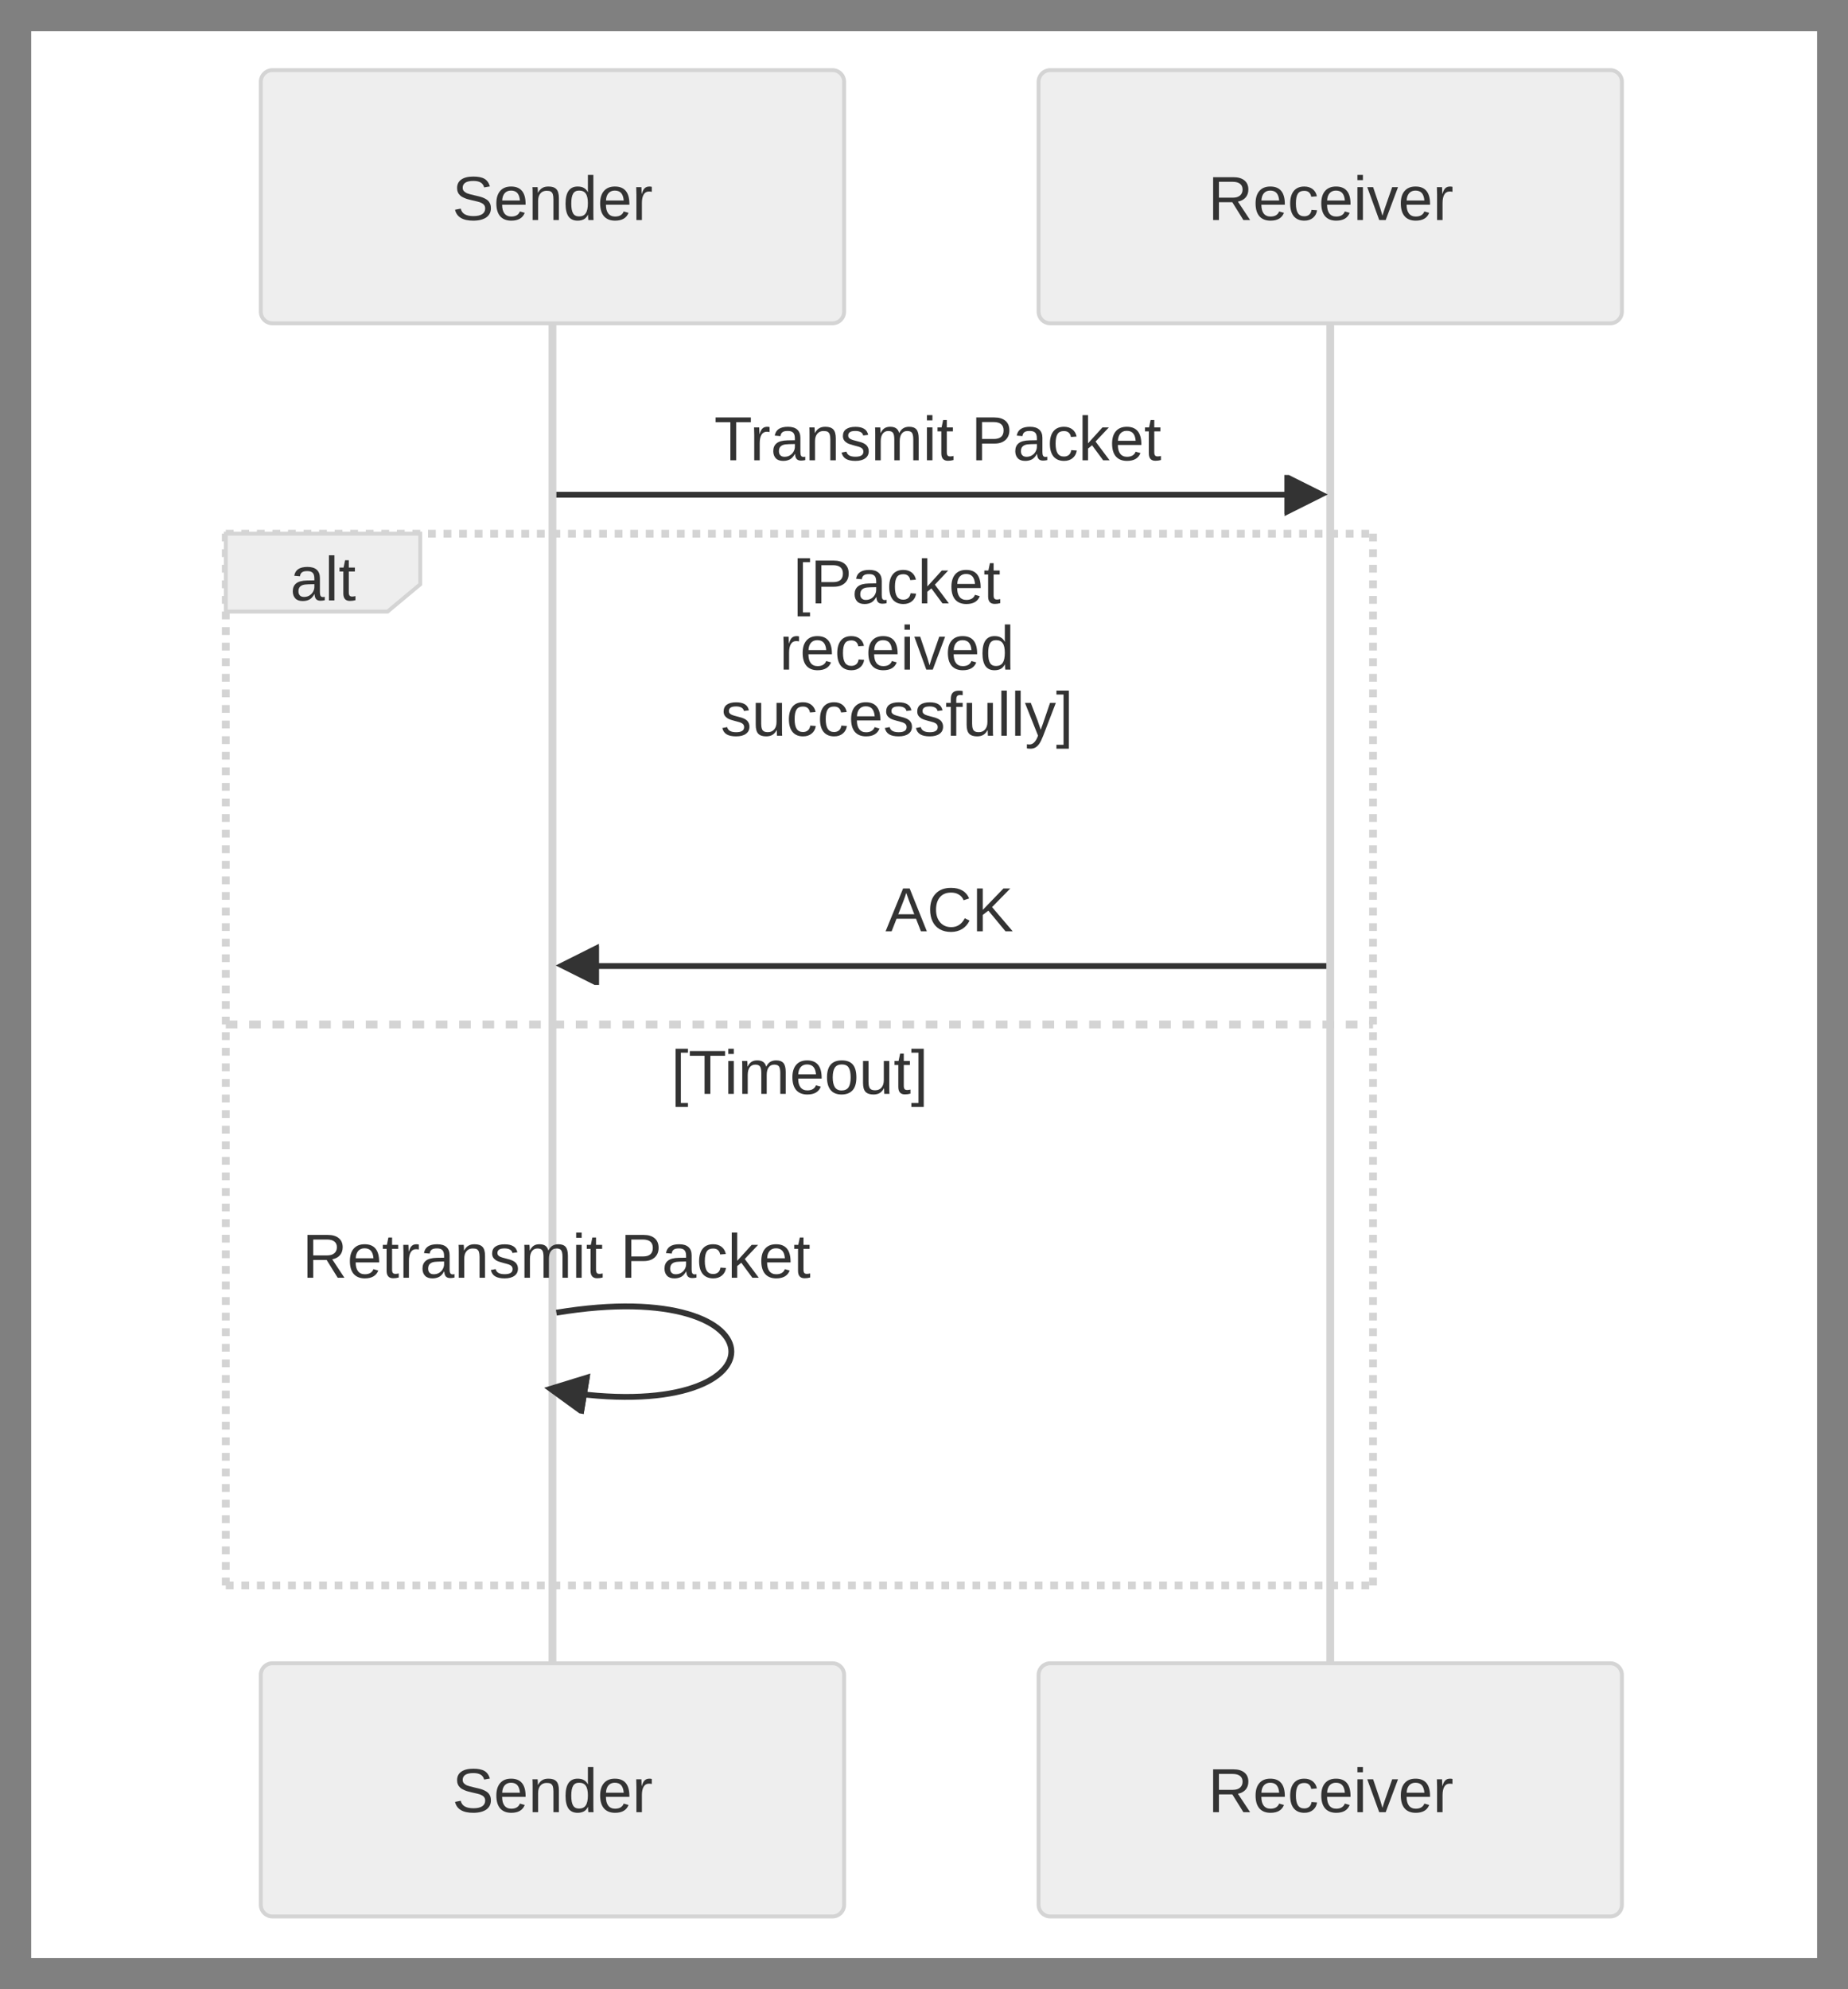 <svg xmlns="http://www.w3.org/2000/svg" xmlns:xlink="http://www.w3.org/1999/xlink" version="1.1" width="355.92pt" height="383.04pt" viewBox="0 0 355.92 383.04">
<rect x="0" y="0" width="355.92" height="383.04" fill="#808080" stroke="none"/>
<defs>
<clipPath id="clip_1">
<path transform="matrix(.24,0,0,.24,0,0)" d="M0 0H1483.333V1592.862H0Z" fill-rule="evenodd"/>
</clipPath>
<clipPath id="clip_2">
<path transform="matrix(.24,0,0,.24,0,0)" d="M25.035 25.035H1458.298V1570.956H25.035Z" fill-rule="evenodd"/>
</clipPath>
<path id="font_3_53" d="M.568 0 .39 .286H.175V0H.082V.688H.406C.483 .688 .543 .671 .585 .636 .627 .602 .648 .553 .648 .491 .648 .44 .634 .397 .604 .362 .574 .328 .533 .306 .48 .296L.676 0H.568M.555 .49C.555 .531 .541 .561 .514 .582 .487 .603 .448 .614 .396 .614H.175V.359H.4C.45 .359 .488 .371 .514 .394 .541 .417 .555 .449 .555 .49Z"/>
<path id="font_3_72" d="M.135 .246C.135 .185 .147 .139 .172 .106 .197 .073 .234 .056 .282 .056 .32 .056 .351 .064 .374 .079 .397 .095 .412 .114 .42 .138L.498 .116C.466 .032 .394-.01 .282-.01 .204-.01 .145 .014 .104 .06 .063 .107 .042 .176 .042 .268 .042 .355 .063 .422 .104 .468 .145 .515 .203 .538 .279 .538 .434 .538 .512 .445 .512 .258V.246H.135M.421 .313C.416 .369 .402 .409 .378 .435 .355 .46 .321 .473 .277 .473 .235 .473 .201 .459 .176 .431 .151 .402 .138 .363 .136 .313H.421Z"/>
<path id="font_3_70" d="M.134 .267C.134 .196 .145 .144 .167 .11 .19 .076 .223 .06 .268 .06 .299 .06 .325 .068 .346 .085 .367 .102 .38 .128 .385 .163L.474 .157C.467 .106 .445 .066 .409 .036 .372 .005 .326-.01 .27-.01 .196-.01 .14 .014 .101 .06 .062 .107 .042 .175 .042 .265 .042 .354 .062 .421 .101 .468 .14 .515 .196 .538 .269 .538 .323 .538 .368 .524 .404 .496 .439 .468 .462 .43 .471 .381L.38 .374C.376 .403 .364 .426 .346 .443 .327 .461 .301 .469 .267 .469 .22 .469 .186 .454 .166 .423 .145 .392 .134 .34 .134 .267Z"/>
<path id="font_3_76" d="M.067 .641V.725H.155V.641H.067M.067 0V.528H.155V0H.067Z"/>
<path id="font_3_89" d="M.299 0H.195L.003 .528H.097L.213 .185C.218 .172 .229 .133 .247 .069L.264 .126 .283 .184 .403 .528H.497L.299 0Z"/>
<path id="font_3_85" d="M.069 0V.405C.069 .442 .068 .483 .066 .528H.149C.152 .468 .153 .432 .153 .42H.155C.169 .466 .185 .497 .204 .513 .222 .53 .248 .538 .281 .538 .292 .538 .304 .536 .316 .533V.453C.305 .456 .289 .458 .27 .458 .233 .458 .205 .442 .186 .41 .167 .379 .157 .334 .157 .275V0H.069Z"/>
<path id="font_3_54" d="M.621 .19C.621 .126 .596 .077 .547 .042 .497 .008 .427-.01 .337-.01 .169-.01 .072 .049 .045 .165L.136 .183C.146 .142 .168 .111 .202 .092 .236 .073 .282 .063 .34 .063 .401 .063 .447 .073 .48 .094 .512 .115 .529 .145 .529 .185 .529 .208 .524 .226 .513 .24 .503 .254 .489 .265 .47 .274 .452 .284 .43 .291 .404 .297 .378 .304 .35 .31 .318 .317 .264 .329 .223 .341 .195 .354 .166 .366 .144 .379 .128 .394 .112 .409 .099 .426 .091 .446 .082 .466 .078 .488 .078 .514 .078 .573 .1 .618 .145 .65 .19 .682 .255 .698 .339 .698 .417 .698 .477 .686 .518 .662 .559 .638 .588 .598 .605 .54L.513 .524C.503 .56 .484 .587 .456 .603 .427 .62 .388 .628 .338 .628 .283 .628 .241 .619 .212 .601 .183 .582 .168 .555 .168 .519 .168 .498 .174 .48 .185 .467 .197 .453 .213 .441 .234 .431 .255 .422 .297 .41 .36 .396 .382 .391 .403 .386 .424 .381 .445 .376 .465 .37 .484 .363 .503 .356 .521 .348 .538 .338 .555 .329 .569 .317 .582 .304 .594 .29 .604 .274 .611 .255 .618 .237 .621 .215 .621 .19Z"/>
<path id="font_3_81" d="M.403 0V.335C.403 .37 .399 .397 .393 .416 .386 .435 .375 .449 .36 .458 .345 .466 .323 .47 .294 .47 .252 .47 .218 .456 .194 .427 .169 .398 .157 .358 .157 .306V0H.069V.416C.069 .477 .068 .515 .066 .528H.149C.15 .527 .15 .522 .15 .515 .151 .508 .151 .5 .152 .49 .152 .481 .153 .464 .153 .438H.155C.175 .474 .198 .5 .225 .515 .251 .531 .284 .538 .324 .538 .382 .538 .424 .524 .451 .495 .478 .466 .491 .418 .491 .352V0H.403Z"/>
<path id="font_3_71" d="M.401 .085C.385 .051 .363 .027 .336 .012 .309-.002 .276-.01 .236-.01 .17-.01 .121 .013 .089 .058 .058 .103 .042 .171 .042 .262 .042 .446 .107 .538 .236 .538 .276 .538 .31 .531 .336 .516 .363 .501 .385 .478 .401 .446H.402L.401 .505V.725H.489V.109C.489 .054 .49 .018 .492 0H.408C.407 .005 .406 .017 .405 .036 .403 .055 .403 .071 .403 .085H.401M.134 .265C.134 .191 .144 .138 .164 .106 .183 .074 .215 .058 .259 .058 .309 .058 .345 .075 .367 .11 .39 .144 .401 .198 .401 .271 .401 .34 .39 .392 .367 .424 .345 .457 .309 .473 .26 .473 .215 .473 .184 .457 .164 .424 .144 .391 .134 .338 .134 .265Z"/>
<path id="font_3_68" d="M.202-.01C.149-.01 .109 .004 .083 .032 .056 .06 .042 .099 .042 .147 .042 .202 .06 .244 .096 .273 .132 .303 .19 .318 .271 .32L.389 .322V.351C.389 .394 .38 .425 .362 .443 .344 .462 .315 .471 .276 .471 .236 .471 .208 .465 .19 .451 .172 .438 .161 .417 .158 .388L.066 .396C.081 .491 .152 .538 .278 .538 .344 .538 .394 .523 .428 .492 .461 .462 .478 .418 .478 .36V.133C.478 .107 .481 .087 .488 .074 .495 .061 .508 .054 .527 .054 .536 .054 .545 .055 .556 .058V.003C.534-.002 .511-.005 .488-.005 .456-.005 .432 .004 .417 .021 .402 .038 .394 .065 .392 .101H.389C.367 .061 .341 .032 .311 .015 .281-.001 .245-.01 .202-.01M.222 .056C.254 .056 .283 .063 .308 .078 .333 .093 .353 .113 .367 .138 .382 .164 .389 .19 .389 .217V.261L.293 .259C.252 .258 .22 .254 .199 .246 .178 .238 .161 .226 .15 .21 .139 .194 .133 .172 .133 .146 .133 .117 .141 .095 .156 .08 .171 .064 .194 .056 .222 .056Z"/>
<path id="font_3_79" d="M.067 0V.725H.155V0H.067Z"/>
<path id="font_3_87" d="M.271 .004C.242-.004 .212-.008 .182-.008 .111-.008 .076 .032 .076 .112V.464H.015V.528H.08L.105 .646H.164V.528H.262V.464H.164V.131C.164 .105 .168 .088 .177 .077 .185 .067 .199 .062 .22 .062 .231 .062 .248 .064 .271 .069V.004Z"/>
<path id="font_3_62" d="M.071-.208V.725H.27V.662H.156V-.145H.27V-.208H.071Z"/>
<path id="font_3_51" d="M.614 .481C.614 .416 .593 .364 .551 .326 .508 .287 .45 .268 .377 .268H.175V0H.082V.688H.372C.449 .688 .508 .67 .551 .634 .593 .598 .614 .547 .614 .481M.521 .48C.521 .569 .467 .614 .36 .614H.175V.342H.364C.468 .342 .521 .388 .521 .48Z"/>
<path id="font_3_78" d="M.398 0 .22 .241 .155 .188V0H.067V.725H.155V.272L.387 .528H.49L.276 .301 .501 0H.398Z"/>
<path id="font_3_86" d="M.464 .146C.464 .096 .445 .058 .407 .031 .37 .004 .317-.01 .25-.01 .184-.01 .133 .001 .097 .023 .062 .044 .039 .078 .028 .124L.105 .139C.113 .111 .128 .09 .152 .077 .175 .064 .208 .057 .25 .057 .294 .057 .327 .064 .347 .078 .368 .091 .378 .112 .378 .139 .378 .16 .371 .177 .357 .19 .343 .203 .319 .214 .288 .222L.225 .239C.174 .252 .138 .265 .117 .277 .096 .29 .079 .305 .067 .323 .055 .341 .049 .363 .049 .389 .049 .437 .066 .474 .1 .499 .135 .524 .185 .537 .25 .537 .309 .537 .355 .527 .389 .506 .424 .486 .445 .453 .455 .408L.375 .398C.371 .421 .358 .439 .336 .452 .315 .464 .286 .471 .25 .471 .211 .471 .181 .465 .163 .453 .144 .441 .134 .422 .134 .398 .134 .383 .138 .37 .146 .361 .154 .351 .165 .343 .181 .336 .196 .329 .228 .319 .277 .307 .324 .296 .357 .285 .378 .275 .398 .265 .415 .254 .427 .242 .438 .23 .448 .216 .454 .2 .461 .184 .464 .166 .464 .146Z"/>
<path id="font_3_88" d="M.153 .528V.193C.153 .159 .157 .132 .164 .112 .17 .093 .181 .079 .196 .071 .211 .062 .233 .058 .262 .058 .305 .058 .338 .073 .362 .102 .387 .131 .399 .171 .399 .222V.528H.487V.113C.487 .051 .488 .014 .49 0H.407C.406 .002 .406 .006 .406 .013 .405 .02 .405 .029 .405 .038 .404 .047 .403 .065 .403 .09H.401C.381 .054 .358 .028 .331 .013 .305-.002 .272-.01 .232-.01 .174-.01 .132 .005 .105 .033 .078 .062 .065 .11 .065 .176V.528H.153Z"/>
<path id="font_3_73" d="M.176 .464V0H.088V.464H.014V.528H.088V.588C.088 .636 .099 .671 .12 .692 .141 .713 .174 .724 .217 .724 .242 .724 .262 .722 .279 .718V.651C.265 .653 .252 .655 .24 .655 .218 .655 .201 .649 .191 .638 .181 .626 .176 .606 .176 .576V.528H.279V.464H.176Z"/>
<path id="font_3_92" d="M.093-.208C.069-.208 .049-.206 .033-.203V-.137C.045-.139 .059-.14 .074-.14 .128-.14 .172-.099 .204-.019L.212 .002 .002 .528H.096L.208 .236C.209 .232 .211 .226 .213 .22 .216 .214 .223 .192 .235 .156 .248 .12 .254 .1 .255 .096L.29 .192 .405 .528H.498L.295 0C.273-.056 .253-.098 .234-.126 .215-.154 .194-.174 .171-.188 .148-.201 .122-.208 .093-.208Z"/>
<path id="font_3_64" d="M.008-.208V-.145H.122V.662H.008V.725H.207V-.208H.008Z"/>
<path id="font_3_55" d="M.352 .612V0H.259V.612H.022V.688H.588V.612H.352Z"/>
<path id="font_3_80" d="M.375 0V.335C.375 .386 .368 .421 .354 .441 .34 .46 .315 .47 .278 .47 .241 .47 .211 .456 .189 .427 .168 .399 .157 .358 .157 .306V0H.069V.416C.069 .477 .068 .515 .066 .528H.149C.15 .527 .15 .522 .15 .515 .151 .508 .151 .5 .152 .49 .152 .481 .153 .464 .153 .438H.155C.174 .475 .195 .501 .22 .516 .244 .531 .274 .538 .309 .538 .349 .538 .381 .53 .404 .514 .427 .498 .444 .473 .453 .438H.454C.472 .473 .494 .499 .52 .515 .546 .53 .577 .538 .614 .538 .668 .538 .706 .524 .731 .495 .755 .466 .767 .418 .767 .352V0H.68V.335C.68 .386 .673 .421 .659 .441 .645 .46 .62 .47 .583 .47 .545 .47 .515 .456 .494 .427 .473 .399 .462 .359 .462 .306V0H.375Z"/>
<path id="font_3_82" d="M.514 .265C.514 .172 .494 .103 .453 .058 .412 .013 .353-.01 .276-.01 .199-.01 .14 .014 .101 .061 .062 .108 .042 .176 .042 .265 .042 .447 .121 .538 .279 .538 .36 .538 .419 .516 .457 .471 .495 .427 .514 .358 .514 .265M.422 .265C.422 .338 .411 .391 .389 .424 .368 .457 .331 .473 .28 .473 .229 .473 .192 .456 .169 .423 .146 .389 .134 .336 .134 .265 .134 .195 .146 .143 .168 .108 .191 .073 .226 .055 .275 .055 .328 .055 .365 .072 .388 .106 .411 .14 .422 .193 .422 .265Z"/>
<path id="font_3_3" d="M0 0Z"/>
<clipPath id="clip_4">
<path transform="matrix(.24,0,0,.24,0,0)" d="M1030.808 381.065H1068.278V418.542H1030.808Z" fill-rule="evenodd"/>
</clipPath>
<clipPath id="clip_5">
<path transform="matrix(.24,0,0,.24,0,0)" d="M25.035 25.035H1458.298V1570.956H25.035Z" fill-rule="evenodd"/>
</clipPath>
<path id="font_3_36" d="M.57 0 .491 .202H.178L.099 0H.002L.283 .688H.389L.665 0H.57M.334 .618 .33 .604C.322 .577 .31 .543 .294 .5L.206 .274H.463L.375 .501C.366 .524 .357 .549 .348 .578L.334 .618Z"/>
<path id="font_3_38" d="M.387 .622C.311 .622 .251 .598 .209 .549 .167 .5 .146 .432 .146 .347 .146 .263 .168 .195 .212 .144 .256 .093 .315 .067 .391 .067 .487 .067 .559 .115 .608 .21L.684 .172C.656 .113 .616 .068 .565 .037 .513 .006 .454-.01 .386-.01 .317-.01 .257 .005 .206 .033 .156 .062 .117 .103 .091 .157 .064 .211 .051 .274 .051 .347 .051 .457 .08 .543 .14 .605 .199 .667 .281 .698 .386 .698 .459 .698 .52 .684 .569 .655 .618 .627 .655 .584 .678 .528L.589 .499C.573 .539 .548 .569 .512 .59 .477 .612 .435 .622 .387 .622Z"/>
<path id="font_3_46" d="M.54 0 .265 .332 .175 .264V0H.082V.688H.175V.344L.507 .688H.617L.324 .389 .656 0H.54Z"/>
<clipPath id="clip_6">
<path transform="matrix(.24,0,0,.24,0,0)" d="M0 0H1483.333V1592.862H0Z"/>
</clipPath>
<clipPath id="clip_7">
<path transform="matrix(.24,0,0,.24,0,0)" d="M25.035 25.035H1458.298V1570.956H25.035Z"/>
</clipPath>
<clipPath id="clip_8">
<path transform="matrix(.24,0,0,.24,0,0)" d="M443.158 752.711H480.627V790.188H443.158Z"/>
</clipPath>
<clipPath id="clip_9">
<path transform="matrix(.24,0,0,.24,0,0)" d="M25.035 25.035H1458.298V1570.956H25.035Z" fill-rule="evenodd"/>
</clipPath>
<clipPath id="clip_10">
<path transform="matrix(.24,0,0,.24,0,0)" d="M0 0H1483.333V1592.862H0Z"/>
</clipPath>
<clipPath id="clip_11">
<path transform="matrix(.24,0,0,.24,0,0)" d="M25.035 25.035H1458.298V1570.956H25.035Z"/>
</clipPath>
<clipPath id="clip_12">
<path transform="matrix(.24,0,0,.24,0,0)" d="M468.358 1134.447 431.398 1128.285 437.558 1091.318 474.518 1097.48 468.358 1134.447Z"/>
</clipPath>
</defs>
<g clip-path="url(#clip_1)">
<path transform="matrix(.751,0,0,.751,6.008,6.008)" d="M0 0H458V494H0Z" fill="#ffffff"/>
</g>
<g clip-path="url(#clip_2)">
<path transform="matrix(.749,0,0,.75,50.228,13.504)" d="M203 409H347C347.398 409 347.781 409.076 348.148 409.228 348.516 409.381 348.84 409.597 349.121 409.879 349.403 410.16 349.619 410.484 349.772 410.852 349.924 411.219 350 411.602 350 412V471C350 471.398 349.924 471.78 349.772 472.148 349.619 472.515 349.403 472.84 349.121 473.121 348.84 473.403 348.516 473.619 348.148 473.772 347.781 473.924 347.398 474 347 474H203C202.602 474 202.219 473.924 201.852 473.772 201.484 473.619 201.16 473.403 200.879 473.121 200.597 472.84 200.381 472.515 200.228 472.148 200.076 471.78 200 471.398 200 471V412C200 411.602 200.076 411.219 200.228 410.852 200.381 410.484 200.597 410.16 200.879 409.879 201.16 409.597 201.484 409.381 201.852 409.228 202.219 409.076 202.602 409 203 409Z" fill="#eeeeee"/>
<path transform="matrix(.749,0,0,.75,50.228,13.504)" stroke-width="1" stroke-linecap="butt" stroke-miterlimit="4" stroke-linejoin="miter" fill="none" stroke="#d4d4d4" d="M203 409H347C347.398 409 347.781 409.076 348.148 409.228 348.516 409.381 348.84 409.597 349.121 409.879 349.403 410.16 349.619 410.484 349.772 410.852 349.924 411.219 350 411.602 350 412V471C350 471.398 349.924 471.78 349.772 472.148 349.619 472.515 349.403 472.84 349.121 473.121 348.84 473.403 348.516 473.619 348.148 473.772 347.781 473.924 347.398 474 347 474H203C202.602 474 202.219 473.924 201.852 473.772 201.484 473.619 201.16 473.403 200.879 473.121 200.597 472.84 200.381 472.515 200.228 472.148 200.076 471.78 200 471.398 200 471V412C200 411.602 200.076 411.219 200.228 410.852 200.381 410.484 200.597 410.16 200.879 409.879 201.16 409.597 201.484 409.381 201.852 409.228 202.219 409.076 202.602 409 203 409Z"/>
<use data-text="R" xlink:href="#font_3_53" transform="matrix(11.987,0,0,-11.989,232.664,348.925)" fill="#333333"/>
<use data-text="e" xlink:href="#font_3_72" transform="matrix(11.987,0,0,-11.989,241.317,348.925)" fill="#333333"/>
<use data-text="c" xlink:href="#font_3_70" transform="matrix(11.987,0,0,-11.989,247.98,348.925)" fill="#333333"/>
<use data-text="e" xlink:href="#font_3_72" transform="matrix(11.987,0,0,-11.989,253.971,348.925)" fill="#333333"/>
<use data-text="i" xlink:href="#font_3_76" transform="matrix(11.987,0,0,-11.989,260.635,348.925)" fill="#333333"/>
<use data-text="v" xlink:href="#font_3_89" transform="matrix(11.987,0,0,-11.989,263.297,348.925)" fill="#333333"/>
<use data-text="e" xlink:href="#font_3_72" transform="matrix(11.987,0,0,-11.989,269.288,348.925)" fill="#333333"/>
<use data-text="r" xlink:href="#font_3_85" transform="matrix(11.987,0,0,-11.989,275.951,348.925)" fill="#333333"/>
<path transform="matrix(.749,0,0,.75,50.228,13.504)" d="M3 409H147C147.398 409 147.78 409.076 148.148 409.228 148.516 409.381 148.84 409.597 149.121 409.879 149.403 410.16 149.619 410.484 149.772 410.852 149.924 411.219 150 411.602 150 412V471C150 471.398 149.924 471.78 149.772 472.148 149.619 472.515 149.403 472.84 149.121 473.121 148.84 473.403 148.516 473.619 148.148 473.772 147.78 473.924 147.398 474 147 474H3C2.602 474 2.219 473.924 1.852 473.772 1.484 473.619 1.16 473.403 .879 473.121 .597 472.84 .381 472.515 .228 472.148 .076 471.78 0 471.398 0 471V412C0 411.602 .076 411.219 .228 410.852 .381 410.484 .597 410.16 .879 409.879 1.16 409.597 1.484 409.381 1.852 409.228 2.219 409.076 2.602 409 3 409Z" fill="#eeeeee"/>
<path transform="matrix(.749,0,0,.75,50.228,13.504)" stroke-width="1" stroke-linecap="butt" stroke-miterlimit="4" stroke-linejoin="miter" fill="none" stroke="#d4d4d4" d="M3 409H147C147.398 409 147.78 409.076 148.148 409.228 148.516 409.381 148.84 409.597 149.121 409.879 149.403 410.16 149.619 410.484 149.772 410.852 149.924 411.219 150 411.602 150 412V471C150 471.398 149.924 471.78 149.772 472.148 149.619 472.515 149.403 472.84 149.121 473.121 148.84 473.403 148.516 473.619 148.148 473.772 147.78 473.924 147.398 474 147 474H3C2.602 474 2.219 473.924 1.852 473.772 1.484 473.619 1.16 473.403 .879 473.121 .597 472.84 .381 472.515 .228 472.148 .076 471.78 0 471.398 0 471V412C0 411.602 .076 411.219 .228 410.852 .381 410.484 .597 410.16 .879 409.879 1.16 409.597 1.484 409.381 1.852 409.228 2.219 409.076 2.602 409 3 409Z"/>
<use data-text="S" xlink:href="#font_3_54" transform="matrix(11.987,0,0,-11.989,87.1,348.925)" fill="#333333"/>
<use data-text="e" xlink:href="#font_3_72" transform="matrix(11.987,0,0,-11.989,95.092,348.925)" fill="#333333"/>
<use data-text="n" xlink:href="#font_3_81" transform="matrix(11.987,0,0,-11.989,101.756,348.925)" fill="#333333"/>
<use data-text="d" xlink:href="#font_3_71" transform="matrix(11.987,0,0,-11.989,108.419,348.925)" fill="#333333"/>
<use data-text="e" xlink:href="#font_3_72" transform="matrix(11.987,0,0,-11.989,115.083,348.925)" fill="#333333"/>
<use data-text="r" xlink:href="#font_3_85" transform="matrix(11.987,0,0,-11.989,121.746,348.925)" fill="#333333"/>
<path transform="matrix(.749,0,0,.75,50.228,13.504)" stroke-width="2" stroke-linecap="butt" stroke-miterlimit="4" stroke-linejoin="miter" fill="none" stroke="#d4d4d4" d="M275 5V409"/>
<path transform="matrix(.749,0,0,.75,50.228,13.504)" d="M203 0H347C347.398 0 347.781 .076 348.148 .228 348.516 .381 348.84 .597 349.121 .879 349.403 1.16 349.619 1.484 349.772 1.852 349.924 2.219 350 2.602 350 3V62C350 62.398 349.924 62.781 349.772 63.148 349.619 63.516 349.403 63.84 349.121 64.121 348.84 64.403 348.516 64.619 348.148 64.772 347.781 64.924 347.398 65 347 65H203C202.602 65 202.219 64.924 201.852 64.772 201.484 64.619 201.16 64.403 200.879 64.121 200.597 63.84 200.381 63.516 200.228 63.148 200.076 62.781 200 62.398 200 62V3C200 2.602 200.076 2.219 200.228 1.852 200.381 1.484 200.597 1.16 200.879 .879 201.16 .597 201.484 .381 201.852 .228 202.219 .076 202.602 0 203 0Z" fill="#eeeeee"/>
<path transform="matrix(.749,0,0,.75,50.228,13.504)" stroke-width="1" stroke-linecap="butt" stroke-miterlimit="4" stroke-linejoin="miter" fill="none" stroke="#d4d4d4" d="M203 0H347C347.398 0 347.781 .076 348.148 .228 348.516 .381 348.84 .597 349.121 .879 349.403 1.16 349.619 1.484 349.772 1.852 349.924 2.219 350 2.602 350 3V62C350 62.398 349.924 62.781 349.772 63.148 349.619 63.516 349.403 63.84 349.121 64.121 348.84 64.403 348.516 64.619 348.148 64.772 347.781 64.924 347.398 65 347 65H203C202.602 65 202.219 64.924 201.852 64.772 201.484 64.619 201.16 64.403 200.879 64.121 200.597 63.84 200.381 63.516 200.228 63.148 200.076 62.781 200 62.398 200 62V3C200 2.602 200.076 2.219 200.228 1.852 200.381 1.484 200.597 1.16 200.879 .879 201.16 .597 201.484 .381 201.852 .228 202.219 .076 202.602 0 203 0Z"/>
<use data-text="R" xlink:href="#font_3_53" transform="matrix(11.987,0,0,-11.989,232.664,42.366)" fill="#333333"/>
<use data-text="e" xlink:href="#font_3_72" transform="matrix(11.987,0,0,-11.989,241.317,42.366)" fill="#333333"/>
<use data-text="c" xlink:href="#font_3_70" transform="matrix(11.987,0,0,-11.989,247.98,42.366)" fill="#333333"/>
<use data-text="e" xlink:href="#font_3_72" transform="matrix(11.987,0,0,-11.989,253.971,42.366)" fill="#333333"/>
<use data-text="i" xlink:href="#font_3_76" transform="matrix(11.987,0,0,-11.989,260.635,42.366)" fill="#333333"/>
<use data-text="v" xlink:href="#font_3_89" transform="matrix(11.987,0,0,-11.989,263.297,42.366)" fill="#333333"/>
<use data-text="e" xlink:href="#font_3_72" transform="matrix(11.987,0,0,-11.989,269.288,42.366)" fill="#333333"/>
<use data-text="r" xlink:href="#font_3_85" transform="matrix(11.987,0,0,-11.989,275.951,42.366)" fill="#333333"/>
<path transform="matrix(.749,0,0,.75,50.228,13.504)" stroke-width="2" stroke-linecap="butt" stroke-miterlimit="4" stroke-linejoin="miter" fill="none" stroke="#d4d4d4" d="M75 5V409"/>
<path transform="matrix(.749,0,0,.75,50.228,13.504)" d="M3 0H147C147.398 0 147.78 .076 148.148 .228 148.516 .381 148.84 .597 149.121 .879 149.403 1.16 149.619 1.484 149.772 1.852 149.924 2.219 150 2.602 150 3V62C150 62.398 149.924 62.781 149.772 63.148 149.619 63.516 149.403 63.84 149.121 64.121 148.84 64.403 148.516 64.619 148.148 64.772 147.78 64.924 147.398 65 147 65H3C2.602 65 2.219 64.924 1.852 64.772 1.484 64.619 1.16 64.403 .879 64.121 .597 63.84 .381 63.516 .228 63.148 .076 62.781 0 62.398 0 62V3C0 2.602 .076 2.219 .228 1.852 .381 1.484 .597 1.16 .879 .879 1.16 .597 1.484 .381 1.852 .228 2.219 .076 2.602 0 3 0Z" fill="#eeeeee"/>
<path transform="matrix(.749,0,0,.75,50.228,13.504)" stroke-width="1" stroke-linecap="butt" stroke-miterlimit="4" stroke-linejoin="miter" fill="none" stroke="#d4d4d4" d="M3 0H147C147.398 0 147.78 .076 148.148 .228 148.516 .381 148.84 .597 149.121 .879 149.403 1.16 149.619 1.484 149.772 1.852 149.924 2.219 150 2.602 150 3V62C150 62.398 149.924 62.781 149.772 63.148 149.619 63.516 149.403 63.84 149.121 64.121 148.84 64.403 148.516 64.619 148.148 64.772 147.78 64.924 147.398 65 147 65H3C2.602 65 2.219 64.924 1.852 64.772 1.484 64.619 1.16 64.403 .879 64.121 .597 63.84 .381 63.516 .228 63.148 .076 62.781 0 62.398 0 62V3C0 2.602 .076 2.219 .228 1.852 .381 1.484 .597 1.16 .879 .879 1.16 .597 1.484 .381 1.852 .228 2.219 .076 2.602 0 3 0Z"/>
<use data-text="S" xlink:href="#font_3_54" transform="matrix(11.987,0,0,-11.989,87.1,42.366)" fill="#333333"/>
<use data-text="e" xlink:href="#font_3_72" transform="matrix(11.987,0,0,-11.989,95.092,42.366)" fill="#333333"/>
<use data-text="n" xlink:href="#font_3_81" transform="matrix(11.987,0,0,-11.989,101.756,42.366)" fill="#333333"/>
<use data-text="d" xlink:href="#font_3_71" transform="matrix(11.987,0,0,-11.989,108.419,42.366)" fill="#333333"/>
<use data-text="e" xlink:href="#font_3_72" transform="matrix(11.987,0,0,-11.989,115.083,42.366)" fill="#333333"/>
<use data-text="r" xlink:href="#font_3_85" transform="matrix(11.987,0,0,-11.989,121.746,42.366)" fill="#333333"/>
<path transform="matrix(.749,0,0,.75,50.228,13.504)" d="M-9 118H-7V120H-9M-5 118H-3V120H-5M-1 118H1V120H-1M3 118H5V120H3M7 118H9V120H7M11 118H13V120H11M15 118H17V120H15M19 118H21V120H19M23 118H25V120H23M27 118H29V120H27M31 118H33V120H31M35 118H37V120H35M39 118H41V120H39M43 118H45V120H43M47 118H49V120H47M51 118H53V120H51M55 118H57V120H55M59 118H61V120H59M63 118H65V120H63M67 118H69V120H67M71 118H73V120H71M75 118H77V120H75M79 118H81V120H79M83 118H85V120H83M87 118H89V120H87M91 118H93V120H91M95 118H97V120H95M99 118H101V120H99M103 118H105V120H103M107 118H109V120H107M111 118H113V120H111M115 118H117V120H115M119 118H121V120H119M123 118H125V120H123M127 118H129V120H127M131 118H133V120H131M135 118H137V120H135M139 118H141V120H139M143 118H145V120H143M147 118H149V120H147M151 118H153V120H151M155 118H157V120H155M159 118H161V120H159M163 118H165V120H163M167 118H169V120H167M171 118H173V120H171M175 118H177V120H175M179 118H181V120H179M183 118H185V120H183M187 118H189V120H187M191 118H193V120H191M195 118H197V120H195M199 118H201V120H199M203 118H205V120H203M207 118H209V120H207M211 118H213V120H211M215 118H217V120H215M219 118H221V120H219M223 118H225V120H223M227 118H229V120H227M231 118H233V120H231M235 118H237V120H235M239 118H241V120H239M243 118H245V120H243M247 118H249V120H247M251 118H253V120H251M255 118H257V120H255M259 118H261V120H259M263 118H265V120H263M267 118H269V120H267M271 118H273V120H271M275 118H277V120H275M279 118H281V120H279M283 118H285V120H283" fill="#d4d4d4"/>
<path transform="matrix(.749,0,0,.75,50.228,13.504)" d="M287 119V121H285V119M287 123V125H285V123M287 127V129H285V127M287 131V133H285V131M287 135V137H285V135M287 139V141H285V139M287 143V145H285V143M287 147V149H285V147M287 151V153H285V151M287 155V157H285V155M287 159V161H285V159M287 163V165H285V163M287 167V169H285V167M287 171V173H285V171M287 175V177H285V175M287 179V181H285V179M287 183V185H285V183M287 187V189H285V187M287 191V193H285V191M287 195V197H285V195M287 199V201H285V199M287 203V205H285V203M287 207V209H285V207M287 211V213H285V211M287 215V217H285V215M287 219V221H285V219M287 223V225H285V223M287 227V229H285V227M287 231V233H285V231M287 235V237H285V235M287 239V241H285V239M287 243V245H285V243M287 247V249H285V247M287 251V253H285V251M287 255V257H285V255M287 259V261H285V259M287 263V265H285V263M287 267V269H285V267M287 271V273H285V271M287 275V277H285V275M287 279V281H285V279M287 283V285H285V283M287 287V289H285V287M287 291V293H285V291M287 295V297H285V295M287 299V301H285V299M287 303V305H285V303M287 307V309H285V307M287 311V313H285V311M287 315V317H285V315M287 319V321H285V319M287 323V325H285V323M287 327V329H285V327M287 331V333H285V331M287 335V337H285V335M287 339V341H285V339M287 343V345H285V343M287 347V349H285V347M287 351V353H285V351M287 355V357H285V355M287 359V361H285V359M287 363V365H285V363M287 367V369H285V367M287 371V373H285V371M287 375V377H285V375M287 379V381H285V379M287 383V385H285V383M287 387V389H285V387" fill="#d4d4d4"/>
<path transform="matrix(.749,0,0,.75,50.228,13.504)" d="M-9 388H-7V390H-9M-5 388H-3V390H-5M-1 388H1V390H-1M3 388H5V390H3M7 388H9V390H7M11 388H13V390H11M15 388H17V390H15M19 388H21V390H19M23 388H25V390H23M27 388H29V390H27M31 388H33V390H31M35 388H37V390H35M39 388H41V390H39M43 388H45V390H43M47 388H49V390H47M51 388H53V390H51M55 388H57V390H55M59 388H61V390H59M63 388H65V390H63M67 388H69V390H67M71 388H73V390H71M75 388H77V390H75M79 388H81V390H79M83 388H85V390H83M87 388H89V390H87M91 388H93V390H91M95 388H97V390H95M99 388H101V390H99M103 388H105V390H103M107 388H109V390H107M111 388H113V390H111M115 388H117V390H115M119 388H121V390H119M123 388H125V390H123M127 388H129V390H127M131 388H133V390H131M135 388H137V390H135M139 388H141V390H139M143 388H145V390H143M147 388H149V390H147M151 388H153V390H151M155 388H157V390H155M159 388H161V390H159M163 388H165V390H163M167 388H169V390H167M171 388H173V390H171M175 388H177V390H175M179 388H181V390H179M183 388H185V390H183M187 388H189V390H187M191 388H193V390H191M195 388H197V390H195M199 388H201V390H199M203 388H205V390H203M207 388H209V390H207M211 388H213V390H211M215 388H217V390H215M219 388H221V390H219M223 388H225V390H223M227 388H229V390H227M231 388H233V390H231M235 388H237V390H235M239 388H241V390H239M243 388H245V390H243M247 388H249V390H247M251 388H253V390H251M255 388H257V390H255M259 388H261V390H259M263 388H265V390H263M267 388H269V390H267M271 388H273V390H271M275 388H277V390H275M279 388H281V390H279M283 388H285V390H283" fill="#d4d4d4"/>
<path transform="matrix(.749,0,0,.75,50.228,13.504)" d="M-8 119V121H-10V119M-8 123V125H-10V123M-8 127V129H-10V127M-8 131V133H-10V131M-8 135V137H-10V135M-8 139V141H-10V139M-8 143V145H-10V143M-8 147V149H-10V147M-8 151V153H-10V151M-8 155V157H-10V155M-8 159V161H-10V159M-8 163V165H-10V163M-8 167V169H-10V167M-8 171V173H-10V171M-8 175V177H-10V175M-8 179V181H-10V179M-8 183V185H-10V183M-8 187V189H-10V187M-8 191V193H-10V191M-8 195V197H-10V195M-8 199V201H-10V199M-8 203V205H-10V203M-8 207V209H-10V207M-8 211V213H-10V211M-8 215V217H-10V215M-8 219V221H-10V219M-8 223V225H-10V223M-8 227V229H-10V227M-8 231V233H-10V231M-8 235V237H-10V235M-8 239V241H-10V239M-8 243V245H-10V243M-8 247V249H-10V247M-8 251V253H-10V251M-8 255V257H-10V255M-8 259V261H-10V259M-8 263V265H-10V263M-8 267V269H-10V267M-8 271V273H-10V271M-8 275V277H-10V275M-8 279V281H-10V279M-8 283V285H-10V283M-8 287V289H-10V287M-8 291V293H-10V291M-8 295V297H-10V295M-8 299V301H-10V299M-8 303V305H-10V303M-8 307V309H-10V307M-8 311V313H-10V311M-8 315V317H-10V315M-8 319V321H-10V319M-8 323V325H-10V323M-8 327V329H-10V327M-8 331V333H-10V331M-8 335V337H-10V335M-8 339V341H-10V339M-8 343V345H-10V343M-8 347V349H-10V347M-8 351V353H-10V351M-8 355V357H-10V355M-8 359V361H-10V359M-8 363V365H-10V363M-8 367V369H-10V367M-8 371V373H-10V371M-8 375V377H-10V375M-8 379V381H-10V379M-8 383V385H-10V383M-8 387V389H-10V387" fill="#d4d4d4"/>
<path transform="matrix(.749,0,0,.75,50.228,13.504)" d="M-9 244H-6V246H-9M-3 244H0V246H-3M3 244H6V246H3M9 244H12V246H9M15 244H18V246H15M21 244H24V246H21M27 244H30V246H27M33 244H36V246H33M39 244H42V246H39M45 244H48V246H45M51 244H54V246H51M57 244H60V246H57M63 244H66V246H63M69 244H72V246H69M75 244H78V246H75M81 244H84V246H81M87 244H90V246H87M93 244H96V246H93M99 244H102V246H99M105 244H108V246H105M111 244H114V246H111M117 244H120V246H117M123 244H126V246H123M129 244H132V246H129M135 244H138V246H135M141 244H144V246H141M147 244H150V246H147M153 244H156V246H153M159 244H162V246H159M165 244H168V246H165M171 244H174V246H171M177 244H180V246H177M183 244H186V246H183M189 244H192V246H189M195 244H198V246H195M201 244H204V246H201M207 244H210V246H207M213 244H216V246H213M219 244H222V246H219M225 244H228V246H225M231 244H234V246H231M237 244H240V246H237M243 244H246V246H243M249 244H252V246H249M255 244H258V246H255M261 244H264V246H261M267 244H270V246H267M273 244H276V246H273M279 244H282V246H279M285 244H286V246H285" fill="#d4d4d4"/>
<path transform="matrix(.749,0,0,.75,50.228,13.504)" d="M-9 119H41V132L32.6 139H-9V119Z" fill="#eeeeee"/>
<path transform="matrix(.749,0,0,.75,50.228,13.504)" stroke-width="1" stroke-linecap="butt" stroke-miterlimit="4" stroke-linejoin="miter" fill="none" stroke="#d4d4d4" d="M-9 119H41V132L32.6 139H-9V119Z"/>
<use data-text="a" xlink:href="#font_3_68" transform="matrix(11.987,0,0,-11.989,55.884,115.608)" fill="#333333"/>
<use data-text="l" xlink:href="#font_3_79" transform="matrix(11.987,0,0,-11.989,62.548,115.608)" fill="#333333"/>
<use data-text="t" xlink:href="#font_3_87" transform="matrix(11.987,0,0,-11.989,65.21,115.608)" fill="#333333"/>
<use data-text="[" xlink:href="#font_3_62" transform="matrix(11.987,0,0,-11.989,152.771,116.183)" fill="#333333"/>
<use data-text="P" xlink:href="#font_3_51" transform="matrix(11.987,0,0,-11.989,156.099,116.183)" fill="#333333"/>
<use data-text="a" xlink:href="#font_3_68" transform="matrix(11.987,0,0,-11.989,164.091,116.183)" fill="#333333"/>
<use data-text="c" xlink:href="#font_3_70" transform="matrix(11.987,0,0,-11.989,170.755,116.183)" fill="#333333"/>
<use data-text="k" xlink:href="#font_3_78" transform="matrix(11.987,0,0,-11.989,176.746,116.183)" fill="#333333"/>
<use data-text="e" xlink:href="#font_3_72" transform="matrix(11.987,0,0,-11.989,182.736,116.183)" fill="#333333"/>
<use data-text="t" xlink:href="#font_3_87" transform="matrix(11.987,0,0,-11.989,189.4,116.183)" fill="#333333"/>
<use data-text="r" xlink:href="#font_3_85" transform="matrix(11.987,0,0,-11.989,150.095,128.93)" fill="#333333"/>
<use data-text="e" xlink:href="#font_3_72" transform="matrix(11.987,0,0,-11.989,154.085,128.93)" fill="#333333"/>
<use data-text="c" xlink:href="#font_3_70" transform="matrix(11.987,0,0,-11.989,160.749,128.93)" fill="#333333"/>
<use data-text="e" xlink:href="#font_3_72" transform="matrix(11.987,0,0,-11.989,166.739,128.93)" fill="#333333"/>
<use data-text="i" xlink:href="#font_3_76" transform="matrix(11.987,0,0,-11.989,173.403,128.93)" fill="#333333"/>
<use data-text="v" xlink:href="#font_3_89" transform="matrix(11.987,0,0,-11.989,176.065,128.93)" fill="#333333"/>
<use data-text="e" xlink:href="#font_3_72" transform="matrix(11.987,0,0,-11.989,182.056,128.93)" fill="#333333"/>
<use data-text="d" xlink:href="#font_3_71" transform="matrix(11.987,0,0,-11.989,188.719,128.93)" fill="#333333"/>
<use data-text="s" xlink:href="#font_3_86" transform="matrix(11.987,0,0,-11.989,138.782,141.665)" fill="#333333"/>
<use data-text="u" xlink:href="#font_3_88" transform="matrix(11.987,0,0,-11.989,144.773,141.665)" fill="#333333"/>
<use data-text="c" xlink:href="#font_3_70" transform="matrix(11.987,0,0,-11.989,151.437,141.665)" fill="#333333"/>
<use data-text="c" xlink:href="#font_3_70" transform="matrix(11.987,0,0,-11.989,157.427,141.665)" fill="#333333"/>
<use data-text="e" xlink:href="#font_3_72" transform="matrix(11.987,0,0,-11.989,163.418,141.665)" fill="#333333"/>
<use data-text="s" xlink:href="#font_3_86" transform="matrix(11.987,0,0,-11.989,170.082,141.665)" fill="#333333"/>
<use data-text="s" xlink:href="#font_3_86" transform="matrix(11.987,0,0,-11.989,176.073,141.665)" fill="#333333"/>
<use data-text="f" xlink:href="#font_3_73" transform="matrix(11.987,0,0,-11.989,182.064,141.665)" fill="#333333"/>
<use data-text="u" xlink:href="#font_3_88" transform="matrix(11.987,0,0,-11.989,185.393,141.665)" fill="#333333"/>
<use data-text="l" xlink:href="#font_3_79" transform="matrix(11.987,0,0,-11.989,192.056,141.665)" fill="#333333"/>
<use data-text="l" xlink:href="#font_3_79" transform="matrix(11.987,0,0,-11.989,194.718,141.665)" fill="#333333"/>
<use data-text="y" xlink:href="#font_3_92" transform="matrix(11.987,0,0,-11.989,197.38,141.665)" fill="#333333"/>
<use data-text="]" xlink:href="#font_3_64" transform="matrix(11.987,0,0,-11.989,203.371,141.665)" fill="#333333"/>
<use data-text="[" xlink:href="#font_3_62" transform="matrix(11.987,0,0,-11.989,129.265,210.623)" fill="#333333"/>
<use data-text="T" xlink:href="#font_3_55" transform="matrix(11.987,0,0,-11.989,132.594,210.623)" fill="#333333"/>
<use data-text="i" xlink:href="#font_3_76" transform="matrix(11.987,0,0,-11.989,139.468,210.623)" fill="#333333"/>
<use data-text="m" xlink:href="#font_3_80" transform="matrix(11.987,0,0,-11.989,142.13,210.623)" fill="#333333"/>
<use data-text="e" xlink:href="#font_3_72" transform="matrix(11.987,0,0,-11.989,152.111,210.623)" fill="#333333"/>
<use data-text="o" xlink:href="#font_3_82" transform="matrix(11.987,0,0,-11.989,158.774,210.623)" fill="#333333"/>
<use data-text="u" xlink:href="#font_3_88" transform="matrix(11.987,0,0,-11.989,165.438,210.623)" fill="#333333"/>
<use data-text="t" xlink:href="#font_3_87" transform="matrix(11.987,0,0,-11.989,172.102,210.623)" fill="#333333"/>
<use data-text="]" xlink:href="#font_3_64" transform="matrix(11.987,0,0,-11.989,175.43,210.623)" fill="#333333"/>
<use data-text="T" xlink:href="#font_3_55" transform="matrix(11.987,0,0,-11.989,137.562,88.624)" fill="#333333"/>
<use data-text="r" xlink:href="#font_3_85" transform="matrix(11.987,0,0,-11.989,144.436,88.624)" fill="#333333"/>
<use data-text="a" xlink:href="#font_3_68" transform="matrix(11.987,0,0,-11.989,148.426,88.624)" fill="#333333"/>
<use data-text="n" xlink:href="#font_3_81" transform="matrix(11.987,0,0,-11.989,155.089,88.624)" fill="#333333"/>
<use data-text="s" xlink:href="#font_3_86" transform="matrix(11.987,0,0,-11.989,161.753,88.624)" fill="#333333"/>
<use data-text="m" xlink:href="#font_3_80" transform="matrix(11.987,0,0,-11.989,167.744,88.624)" fill="#333333"/>
<use data-text="i" xlink:href="#font_3_76" transform="matrix(11.987,0,0,-11.989,177.725,88.624)" fill="#333333"/>
<use data-text="t" xlink:href="#font_3_87" transform="matrix(11.987,0,0,-11.989,180.387,88.624)" fill="#333333"/>
<use data-text=" " xlink:href="#font_3_3" transform="matrix(11.987,0,0,-11.989,183.716,88.624)" fill="#333333"/>
<use data-text="P" xlink:href="#font_3_51" transform="matrix(11.987,0,0,-11.989,187.044,88.624)" fill="#333333"/>
<use data-text="a" xlink:href="#font_3_68" transform="matrix(11.987,0,0,-11.989,195.036,88.624)" fill="#333333"/>
<use data-text="c" xlink:href="#font_3_70" transform="matrix(11.987,0,0,-11.989,201.7,88.624)" fill="#333333"/>
<use data-text="k" xlink:href="#font_3_78" transform="matrix(11.987,0,0,-11.989,207.691,88.624)" fill="#333333"/>
<use data-text="e" xlink:href="#font_3_72" transform="matrix(11.987,0,0,-11.989,213.681,88.624)" fill="#333333"/>
<use data-text="t" xlink:href="#font_3_87" transform="matrix(11.987,0,0,-11.989,220.345,88.624)" fill="#333333"/>
<path transform="matrix(.749,0,0,.75,50.228,13.504)" stroke-width="1.5" stroke-linecap="butt" stroke-miterlimit="4" stroke-linejoin="miter" fill="none" stroke="#333333" d="M76 109H271"/>
</g>
<g clip-path="url(#clip_4)">
<path transform="matrix(.749,0,0,.75,247.394,91.456)" d="M0 0 10 5 0 10V0Z" fill="#333333"/>
<path transform="matrix(.749,0,0,.75,247.394,91.456)" stroke-width="1" stroke-linecap="butt" stroke-miterlimit="4" stroke-linejoin="miter" fill="none" stroke="#333333" d="M0 0 10 5 0 10V0Z"/>
</g>
<g clip-path="url(#clip_5)">
<use data-text="A" xlink:href="#font_3_36" transform="matrix(11.987,0,0,-11.989,170.538,179.319)" fill="#333333"/>
<use data-text="C" xlink:href="#font_3_38" transform="matrix(11.987,0,0,-11.989,178.529,179.319)" fill="#333333"/>
<use data-text="K" xlink:href="#font_3_46" transform="matrix(11.987,0,0,-11.989,187.182,179.319)" fill="#333333"/>
<path transform="matrix(.749,0,0,.75,50.228,13.504)" stroke-width="1.5" stroke-linecap="butt" stroke-miterlimit="4" stroke-linejoin="miter" fill="none" stroke="#333333" d="M274 230H79"/>
</g>
<g clip-path="url(#clip_6)">
<g clip-path="url(#clip_7)">
<g clip-path="url(#clip_8)">
<path transform="matrix(-.749,0,-0,-.75,115.351,189.645)" d="M0 0 10 5 0 10V0Z" fill="#333333"/>
<path transform="matrix(-.749,0,-0,-.75,115.351,189.645)" stroke-width="1" stroke-linecap="butt" stroke-miterlimit="4" stroke-linejoin="miter" fill="none" stroke="#333333" d="M0 0 10 5 0 10V0Z"/>
</g>
</g>
</g>
<g clip-path="url(#clip_9)">
<use data-text="R" xlink:href="#font_3_53" transform="matrix(11.987,0,0,-11.989,58.232,246.023)" fill="#333333"/>
<use data-text="e" xlink:href="#font_3_72" transform="matrix(11.987,0,0,-11.989,66.884,246.023)" fill="#333333"/>
<use data-text="t" xlink:href="#font_3_87" transform="matrix(11.987,0,0,-11.989,73.548,246.023)" fill="#333333"/>
<use data-text="r" xlink:href="#font_3_85" transform="matrix(11.987,0,0,-11.989,76.877,246.023)" fill="#333333"/>
<use data-text="a" xlink:href="#font_3_68" transform="matrix(11.987,0,0,-11.989,80.867,246.023)" fill="#333333"/>
<use data-text="n" xlink:href="#font_3_81" transform="matrix(11.987,0,0,-11.989,87.53,246.023)" fill="#333333"/>
<use data-text="s" xlink:href="#font_3_86" transform="matrix(11.987,0,0,-11.989,94.194,246.023)" fill="#333333"/>
<use data-text="m" xlink:href="#font_3_80" transform="matrix(11.987,0,0,-11.989,100.185,246.023)" fill="#333333"/>
<use data-text="i" xlink:href="#font_3_76" transform="matrix(11.987,0,0,-11.989,110.166,246.023)" fill="#333333"/>
<use data-text="t" xlink:href="#font_3_87" transform="matrix(11.987,0,0,-11.989,112.828,246.023)" fill="#333333"/>
<use data-text=" " xlink:href="#font_3_3" transform="matrix(11.987,0,0,-11.989,116.157,246.023)" fill="#333333"/>
<use data-text="P" xlink:href="#font_3_51" transform="matrix(11.987,0,0,-11.989,119.486,246.023)" fill="#333333"/>
<use data-text="a" xlink:href="#font_3_68" transform="matrix(11.987,0,0,-11.989,127.477,246.023)" fill="#333333"/>
<use data-text="c" xlink:href="#font_3_70" transform="matrix(11.987,0,0,-11.989,134.141,246.023)" fill="#333333"/>
<use data-text="k" xlink:href="#font_3_78" transform="matrix(11.987,0,0,-11.989,140.132,246.023)" fill="#333333"/>
<use data-text="e" xlink:href="#font_3_72" transform="matrix(11.987,0,0,-11.989,146.123,246.023)" fill="#333333"/>
<use data-text="t" xlink:href="#font_3_87" transform="matrix(11.987,0,0,-11.989,152.786,246.023)" fill="#333333"/>
<path transform="matrix(.749,0,0,.75,50.228,13.504)" stroke-width="1.5" stroke-linecap="butt" stroke-miterlimit="4" stroke-linejoin="miter" fill="none" stroke="#333333" d="M76 319C136 309 136 349 76 339"/>
</g>
<g clip-path="url(#clip_10)">
<g clip-path="url(#clip_11)">
<g clip-path="url(#clip_12)">
<path transform="matrix(-.739,-.123,.123,-.739,112.406,272.267)" d="M0 0 10 5 0 10V0Z" fill="#333333"/>
<path transform="matrix(-.739,-.123,.123,-.739,112.406,272.267)" stroke-width="1" stroke-linecap="butt" stroke-miterlimit="4" stroke-linejoin="miter" fill="none" stroke="#333333" d="M0 0 10 5 0 10V0Z"/>
</g>
</g>
</g>
</svg>
